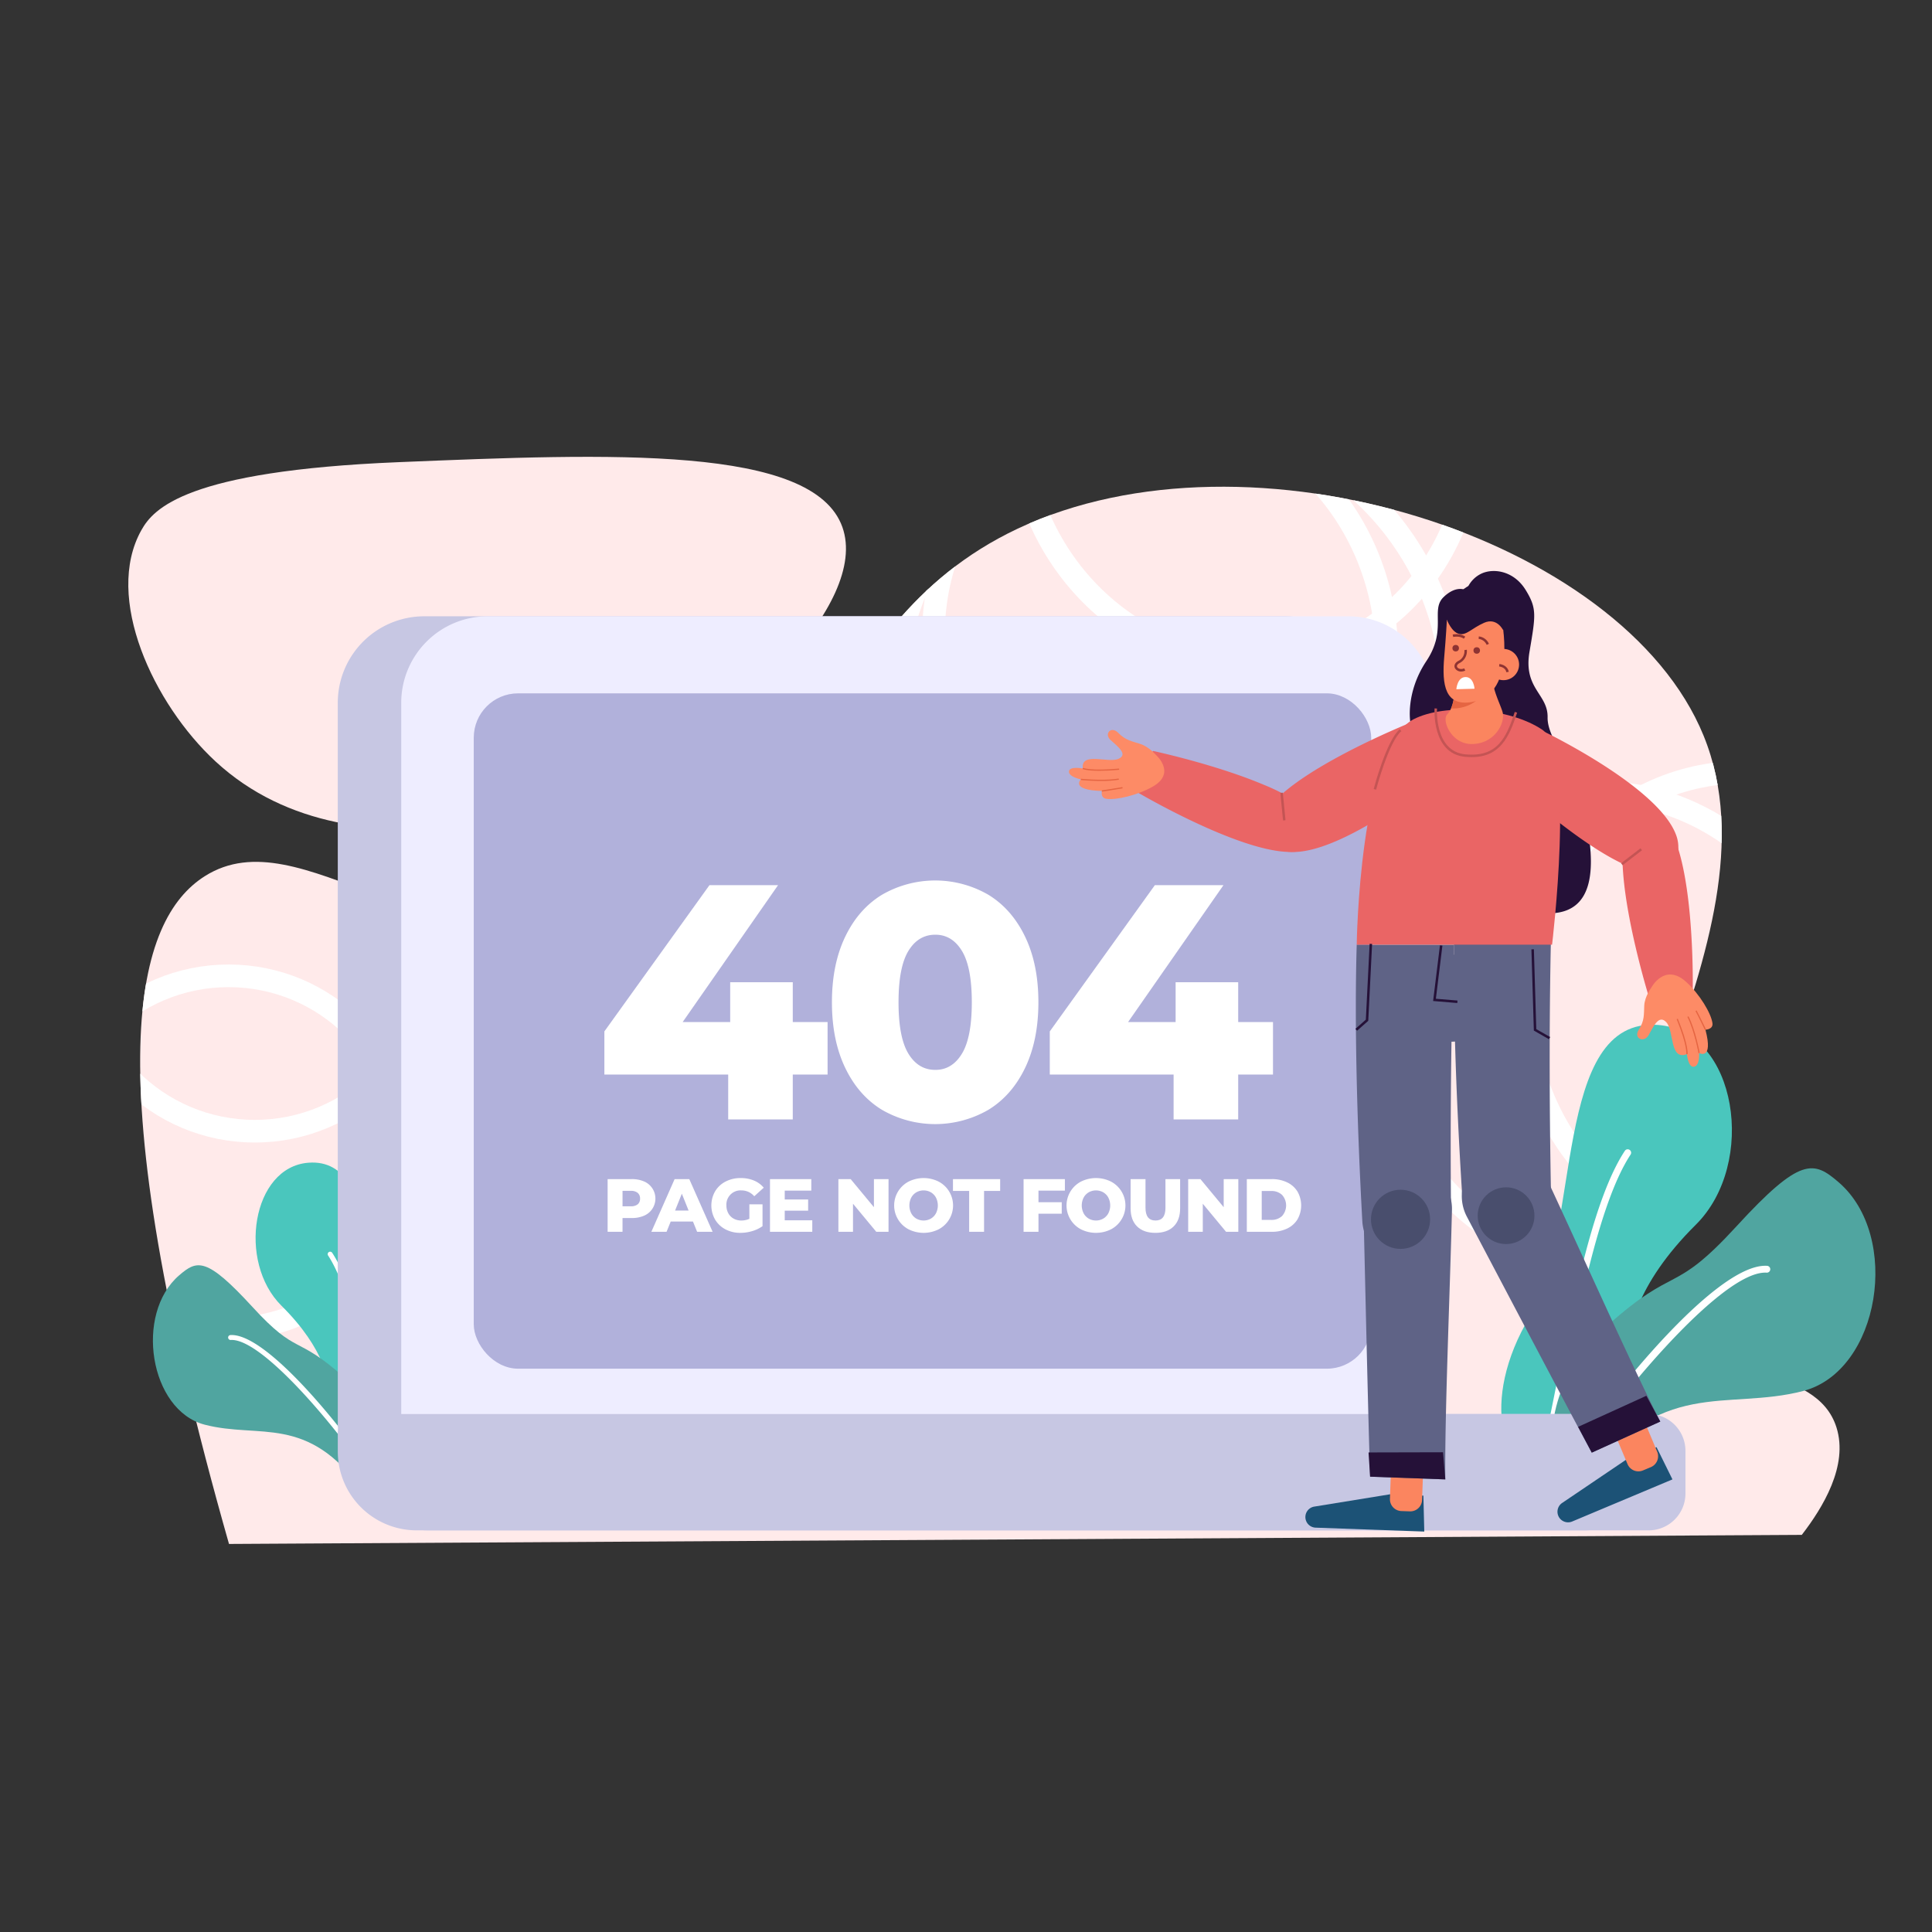 <svg xmlns="http://www.w3.org/2000/svg" xmlns:xlink="http://www.w3.org/1999/xlink" width="1024" height="1024" viewBox="0 0 1024 1024">
  <rect x="0" y="0" width="1024" height="1024" fill="#333333" stroke="none"/>
  <defs>
    <clipPath id="a">
      <path d="M121.374,818.326C49.049,564.207,72.66,487.1,108.562,464.382c51.163-32.373,118.616,51.1,217.811,24.023,110.841-30.25,100.682-155.19,213.007-208.2C662.342,222.172,859.9,284.4,902.933,389.91c45.052,110.463-85.783,252.426-25.625,312.3,29.349,29.212,85.392,20.206,96.093,54.453,6.321,20.228-7.279,42.426-18.418,56.855Z" fill="none"/>
    </clipPath>
  </defs>
  <g>
    <path d="M121.374,818.326C49.049,564.207,72.66,487.1,108.562,464.382c51.163-32.373,118.616,51.1,217.811,24.023,110.841-30.25,100.682-155.19,213.007-208.2C662.342,222.172,859.9,284.4,902.933,389.91c45.052,110.463-85.783,252.426-25.625,312.3,29.349,29.212,85.392,20.206,96.093,54.453,6.321,20.228-7.279,42.426-18.418,56.855Z" fill="#ffeaea"/>
    <g clip-path="url(#a)">
      <g>
        <circle cx="135.064" cy="506.006" r="93.554" fill="none" stroke="#fff" stroke-miterlimit="10" stroke-width="12"/>
        <circle cx="121.173" cy="610.76" r="93.554" fill="none" stroke="#fff" stroke-miterlimit="10" stroke-width="12"/>
        <circle cx="621.83" cy="370.152" r="147.946" fill="none" stroke="#fff" stroke-miterlimit="10" stroke-width="12"/>
        <ellipse cx="614.842" cy="341.158" rx="119.278" ry="126.445" transform="translate(-77.502 218.36) rotate(-18.967)" fill="none" stroke="#fff" stroke-miterlimit="10" stroke-width="12"/>
        <ellipse cx="659.668" cy="225.879" rx="119.278" ry="126.445" transform="matrix(0.946, -0.325, 0.325, 0.946, -37.6, 226.671)" fill="none" stroke="#fff" stroke-miterlimit="10" stroke-width="12"/>
        <ellipse cx="851.717" cy="545.734" rx="119.278" ry="126.445" transform="translate(-131.133 306.457) rotate(-18.967)" fill="none" stroke="#fff" stroke-miterlimit="10" stroke-width="12"/>
        <ellipse cx="927.626" cy="535.073" rx="119.278" ry="126.445" transform="translate(-123.547 330.551) rotate(-18.967)" fill="none" stroke="#fff" stroke-miterlimit="10" stroke-width="12"/>
      </g>
    </g>
    <path d="M446.49,279.4c14.423,40.637-56.369,108.634-122.519,137.733-6.284,2.764-133.8,56.737-209.8-13.613C81.381,373.178,54.926,316.692,74.929,281c6.358-11.343,23.467-31.394,136.132-36.035C323.869,240.322,431.052,235.907,446.49,279.4Z" fill="#ffeaea"/>
    <g>
      <path d="M878.8,543.243c41.833,3.2,52.716,73.446,20.022,105.875s-35.845,57.78-36.1,67.438-19.643,50.392-42.636,58.856-36.544-32.463-9.1-77.863S822.437,538.938,878.8,543.243Z" fill="#4ac6bd"/>
      <path d="M812.922,795.768a1.839,1.839,0,0,0,.459.185,1.819,1.819,0,0,0,2.208-1.318c4.283-16.986,8.264-36.809,12.478-57.8,9.465-47.136,20.193-100.564,36.171-124.866a1.819,1.819,0,0,0-3.04-2c-16.365,24.893-26.7,76.369-36.7,126.149-4.205,20.942-8.177,40.722-12.438,57.621A1.818,1.818,0,0,0,812.922,795.768Z" fill="#fff"/>
      <path d="M974.466,626.569c33.326,28.6,22.007,100.054-18.762,110.692s-76.1-8.041-116.784,48.645L823.4,773.943s-8.676-38.065,28.358-71.2,34.6-15.673,68.625-52.787S961.31,615.28,974.466,626.569Z" fill="#50a5a0"/>
      <path d="M820.636,794.143c.038.022.076.042.117.061a1.818,1.818,0,0,0,2.426-.851c12.764-26.567,85.728-120.5,113.172-118.817a1.817,1.817,0,1,0,.222-3.628c-31.352-1.923-104.962,96.5-116.673,120.87A1.819,1.819,0,0,0,820.636,794.143Z" fill="#fff"/>
    </g>
    <g>
      <path d="M163.479,616.263c-29.935,2.287-37.722,52.556-14.328,75.761s25.65,41.346,25.83,48.257S189.038,776.34,205.49,782.4,231.641,759.167,212,726.68,203.809,613.182,163.479,616.263Z" fill="#4ac6bd"/>
      <path d="M210.618,796.963a1.317,1.317,0,0,1-.328.132,1.3,1.3,0,0,1-1.58-.943c-3.065-12.155-5.914-26.34-8.929-41.357-6.773-33.73-14.45-71.961-25.883-89.351a1.3,1.3,0,1,1,2.175-1.43c11.71,17.813,19.108,54.648,26.26,90.268,3.009,14.986,5.852,29.14,8.9,41.233A1.3,1.3,0,0,1,210.618,796.963Z" fill="#fff"/>
      <path d="M95.022,675.888c-23.847,20.462-15.748,71.6,13.425,79.209s54.452-5.754,83.568,34.809l11.109-8.561s6.208-27.237-20.292-50.947-24.756-11.216-49.106-37.774S104.436,667.81,95.022,675.888Z" fill="#50a5a0"/>
      <path d="M205.1,795.8c-.028.016-.055.03-.084.044a1.3,1.3,0,0,1-1.737-.609c-9.133-19.011-61.344-86.226-80.982-85.022a1.3,1.3,0,1,1-.159-2.6c22.435-1.376,75.108,69.05,83.488,86.492A1.3,1.3,0,0,1,205.1,795.8Z" fill="#fff"/>
    </g>
    <g>
      <path d="M224.869,326.648H680.923a45.839,45.839,0,0,1,45.839,45.839V755.064a9.609,9.609,0,0,1-9.609,9.609H188.639a9.609,9.609,0,0,1-9.609-9.609V372.487A45.839,45.839,0,0,1,224.869,326.648Z" fill="#c7c7e3"/>
      <path d="M188.639,749.459H840.178a19.512,19.512,0,0,1,19.512,19.512v22.635a19.512,19.512,0,0,1-19.512,19.512H220.86a41.83,41.83,0,0,1-41.83-41.83V759.068a9.609,9.609,0,0,1,9.609-9.609Z" fill="#c7c7e3"/>
    </g>
    <path d="M258.5,326.648H714.556a45.839,45.839,0,0,1,45.839,45.839V755.064a9.609,9.609,0,0,1-9.609,9.609H222.272a9.609,9.609,0,0,1-9.609-9.609V372.487A45.839,45.839,0,0,1,258.5,326.648Z" fill="#eeedff"/>
    <rect x="251.1" y="367.488" width="475.662" height="357.947" rx="23.509" fill="#b1b1db"/>
    <g>
      <path d="M341.4,626.211a9.848,9.848,0,0,1,0,18.113,15.918,15.918,0,0,1-6.582,1.256h-4.867v7.3h-7.9V624.955h12.766A15.918,15.918,0,0,1,341.4,626.211ZM338.01,638.3a3.743,3.743,0,0,0,1.236-3.012,3.805,3.805,0,0,0-1.236-3.031,5.447,5.447,0,0,0-3.671-1.078h-4.388v8.179h4.388A5.522,5.522,0,0,0,338.01,638.3Z" fill="#fff"/>
      <path d="M367.293,647.455h-11.81l-2.194,5.426H345.23l12.329-27.926h7.779l12.367,27.926h-8.218Zm-2.314-5.824-3.59-8.937-3.591,8.937Z" fill="#fff"/>
      <path d="M397.175,638.319h6.981v11.57a18.179,18.179,0,0,1-5.506,2.633,21.889,21.889,0,0,1-6.223.917,16.657,16.657,0,0,1-7.9-1.854,13.835,13.835,0,0,1-5.5-5.167,15.1,15.1,0,0,1,0-15,13.781,13.781,0,0,1,5.545-5.167,17.055,17.055,0,0,1,8.02-1.855,17.858,17.858,0,0,1,7.021,1.317A13.542,13.542,0,0,1,404.8,629.5l-5.027,4.549a8.865,8.865,0,0,0-6.783-3.112,7.51,7.51,0,0,0-7.978,7.979,8.429,8.429,0,0,0,1,4.129,7.147,7.147,0,0,0,2.793,2.833,8.174,8.174,0,0,0,4.108,1.016,10.075,10.075,0,0,0,4.27-.917Z" fill="#fff"/>
      <path d="M430.527,646.777v6.1H408.106V624.955h21.9v6.1H415.926v4.707h12.407v5.905H415.926v5.106Z" fill="#fff"/>
      <path d="M470.94,624.955v27.926h-6.5L452.109,638v14.881H444.37V624.955h6.5L463.2,639.836V624.955Z" fill="#fff"/>
      <path d="M481.573,651.564a14.278,14.278,0,0,1,0-25.293,17.83,17.83,0,0,1,15.918,0,14.277,14.277,0,0,1,0,25.293,17.83,17.83,0,0,1-15.918,0Zm11.789-5.665a7.173,7.173,0,0,0,2.713-2.812,9.215,9.215,0,0,0,0-8.338,7.189,7.189,0,0,0-2.713-2.813,7.855,7.855,0,0,0-7.66,0,7.182,7.182,0,0,0-2.713,2.813,9.215,9.215,0,0,0,0,8.338A7.166,7.166,0,0,0,485.7,645.9a7.855,7.855,0,0,0,7.66,0Z" fill="#fff"/>
      <path d="M513.669,631.219h-8.578v-6.264h25.014v6.264h-8.537v21.662h-7.9Z" fill="#fff"/>
      <path d="M550.412,631.059V637.2h12.327v6.1H550.412v9.574h-7.9V624.955h21.9v6.1Z" fill="#fff"/>
      <path d="M572.933,651.564a14.278,14.278,0,0,1,0-25.293,17.83,17.83,0,0,1,15.918,0,14.278,14.278,0,0,1,0,25.293,17.83,17.83,0,0,1-15.918,0Zm11.789-5.665a7.18,7.18,0,0,0,2.713-2.812,9.215,9.215,0,0,0,0-8.338,7.2,7.2,0,0,0-2.713-2.813,7.855,7.855,0,0,0-7.66,0,7.175,7.175,0,0,0-2.713,2.813,9.215,9.215,0,0,0,0,8.338,7.159,7.159,0,0,0,2.713,2.812,7.855,7.855,0,0,0,7.66,0Z" fill="#fff"/>
      <path d="M602.693,650.049q-3.45-3.39-3.45-9.615V624.955h7.9v15.239q0,6.7,5.306,6.7,5.266,0,5.267-6.7V624.955h7.779v15.479q0,6.224-3.451,9.615t-9.675,3.39Q606.146,653.439,602.693,650.049Z" fill="#fff"/>
      <path d="M656.334,624.955v27.926h-6.5L637.5,638v14.881h-7.739V624.955h6.5l12.327,14.881V624.955Z" fill="#fff"/>
      <path d="M660.842,624.955h13.205a18.5,18.5,0,0,1,8.139,1.715,12.929,12.929,0,0,1,5.5,4.867,14.911,14.911,0,0,1,0,14.762,12.922,12.922,0,0,1-5.5,4.867,18.487,18.487,0,0,1-8.139,1.715H660.842Zm12.886,21.623a8.1,8.1,0,0,0,5.764-2.035,8.361,8.361,0,0,0,0-11.25,8.092,8.092,0,0,0-5.764-2.035h-4.987v15.32Z" fill="#fff"/>
    </g>
    <g>
      <path d="M438.635,569.547H420.189v23.768H385.957V569.547H320.331v-22.88l55.693-77.51h36.361L361.835,541.7h25.186V520.594h33.168V541.7h18.446Z" fill="#fff"/>
      <path d="M467.368,588.171q-12.417-7.625-19.422-22.26t-7.005-34.675q0-20.041,7.005-34.676T467.368,474.3a56.281,56.281,0,0,1,56.581,0q12.413,7.628,19.422,22.259t7,34.676q0,20.045-7,34.675t-19.422,22.26a56.281,56.281,0,0,1-56.581,0Zm42.48-29.709q5.229-8.6,5.232-27.226t-5.232-27.226q-5.234-8.6-14.1-8.6-9.045,0-14.278,8.6t-5.232,27.226q0,18.624,5.232,27.226t14.278,8.6Q504.615,567.064,509.848,558.462Z" fill="#fff"/>
      <path d="M674.711,569.547H656.265v23.768H622.033V569.547H556.407v-22.88l55.693-77.51h36.361L597.911,541.7H623.1V520.594h33.168V541.7h18.446Z" fill="#fff"/>
    </g>
    <path d="M203.854,749.459H873.811a19.512,19.512,0,0,1,19.512,19.512v22.635a19.512,19.512,0,0,1-19.512,19.512H226.642a32.4,32.4,0,0,1-32.4-32.4V759.068A9.609,9.609,0,0,1,203.854,749.459Z" fill="#c7c7e3"/>
    <g>
      <g>
        <path d="M747.919,384.519c-.759-1.517-3.035-17.452,8.094-34.146s2.024-27.064,9.106-33.893,12.141-3.541,12.141-3.541a15.226,15.226,0,0,1,8.346-9.106c6.577-2.782,16.947-1.011,23.017,8.853s5.312,13.406,2.024,32.881,9.864,22.259,9.611,34.652,15.682,26.811,21.247,58.934-2.277,47.8-26.811,44.516S747.919,384.519,747.919,384.519Z" fill="#251138"/>
        <g>
          <g>
            <path d="M862.208,773.438,827.964,796.6a5.619,5.619,0,0,0-2.032,6.829h0a5.617,5.617,0,0,0,7.355,3l53.145-22.318L878,767.028Z" fill="#1c5276"/>
            <path d="M860.067,757.063h17.042a0,0,0,0,1,0,0v16.031a6.26,6.26,0,0,1-6.26,6.26h-4.522a6.26,6.26,0,0,1-6.26-6.26V757.063a0,0,0,0,1,0,0Z" transform="translate(-229.693 396.23) rotate(-22.78)" fill="#fb855f"/>
            <path d="M737.407,791.9,696.6,798.528a5.617,5.617,0,0,0-4.713,5.343h0a5.616,5.616,0,0,0,5.412,5.816l57.6,2.075-.473-19.048Z" fill="#1c5276"/>
            <path d="M736.873,778.686h17.042a0,0,0,0,1,0,0v16.031a6.26,6.26,0,0,1-6.26,6.26h-4.522a6.26,6.26,0,0,1-6.26-6.26V778.686a0,0,0,0,1,0,0Z" transform="translate(28.912 -26.318) rotate(2.063)" fill="#fb855f"/>
            <path d="M611.239,398.032s32.8,7.044,58.382,17.827a105.435,105.435,0,0,1,19.9,10.535c8.2,5.888,12.3,12.351,8.329,19.082a10.446,10.446,0,0,1-2.284,2.708c-.008,0-.016,0-.015.01a11.909,11.909,0,0,1-2.582,1.647.384.384,0,0,1-.069.032,18.769,18.769,0,0,1-6.226,1.544c-5.321.5-11.913-.487-19.036-2.384-28.232-7.5-64.885-29.168-64.885-29.168C599.562,406.932,611.239,398.032,611.239,398.032Z" fill="#ea6565"/>
            <path d="M763.442,410.666s-33.651,27.693-61.281,37.506c-9.228,3.282-17.778,4.568-24.186,2.171,0-.007-.01-.013-.016-.008a15.944,15.944,0,0,1-2.751-1.348.422.422,0,0,1-.063-.042,14.891,14.891,0,0,1-4.559-4.514,16.252,16.252,0,0,1-1.016-1.738c-2.687-5.258-.263-11.156,5.112-17.13,4.287-4.767,10.451-9.589,17.4-14.193,23.14-15.3,54.958-28.107,54.958-28.107C760.759,380.626,774.311,399.256,763.442,410.666Z" fill="#ea6565"/>
            <path d="M883.369,436.383a.109.109,0,0,1-.027-.041c-.466-.644-.933-1.253-1.421-1.808a13.45,13.45,0,0,0-6.409-4.373,10.7,10.7,0,0,0-2.663-.391c-6.148-.123-9.706,4.031-11.471,10.706-1.605,6.019-1.748,14.081-1.036,22.9,2.31,28.621,13.645,65.138,13.645,65.138s13.473,5.809,23.189-3.315c0,0,.965-45.067-7.066-73.256C888.341,445.7,886.124,440.3,883.369,436.383Z" fill="#ea6565"/>
            <path d="M889.263,451.93a.1.1,0,0,1,.01-.048,15.162,15.162,0,0,0,.28-2.283,18.467,18.467,0,0,0-1.419-7.627c-1.946-4.935-5.743-9.979-10.606-14.918-20.494-20.8-59.949-39.68-59.949-39.68-14.824-5.353-26.116,14.138-18.174,25.638,0,0,29.306,27.652,54.482,41.623,8.512,4.725,16.556,7.887,22.834,7.882,3.847,0,7.026-1.182,9.248-3.913A15.549,15.549,0,0,0,889.263,451.93Z" fill="#ea6565"/>
            <path d="M745.571,669.474h0a23.537,23.537,0,0,1-23.513-22.217c-2.919-52.8-4.2-106.891-2.965-146.564h51.534c-1.628,45.191-2.029,97.776-1.508,144.968A23.548,23.548,0,0,1,745.571,669.474Z" fill="#5f6386"/>
            <path d="M746.957,617.256h0a23.459,23.459,0,0,0-24.3,24c1.081,45.577,2.564,112.185,3.532,141.417l39.852,1.435c-.386-33.279,2.547-101.374,3.529-142.853A23.458,23.458,0,0,0,746.957,617.256Z" fill="#5f6386"/>
            <path d="M798.71,655.817h0A23.539,23.539,0,0,1,775.005,633.8c-3.376-52.775-5.129-106.851-4.236-146.532l51.532-.448c-1.236,45.2-1.18,97.79-.25,144.976A23.548,23.548,0,0,1,798.71,655.817Z" fill="#5f6386"/>
            <path d="M788.557,612.584h0A23.459,23.459,0,0,0,777.494,644.9c21.276,40.321,52.282,99.29,66.174,125.029l36.317-16.472c-15.174-29.622-42.89-91.89-60.493-129.461A23.458,23.458,0,0,0,788.557,612.584Z" fill="#5f6386"/>
            <path d="M719.093,500.693s1.319-104.592,30.16-119.481c16.534-8.535,50.754-6.218,68.2,5.575,17.611,11.9,5.173,113.906,5.173,113.906Z" fill="#ea6565"/>
            <path d="M875.252,523.42s-3.51,4.707-3.756,9.5.183,8.044-2.865,12.764,2.67,7.242,5.128,3.028,5.385-11.452,9.5-6.8,1.595,20.329,10.843,16.811c0,0,.624,7.272,3.8,6.641s2.655-7.225,2.655-7.225,7.706,4.132,3.361-12.378c0,0,4.146-.1,3.725-3.406-.672-5.289-6.858-15.5-13.895-21.891C882.31,510.07,875.252,523.42,875.252,523.42Z" fill="#fd8b66"/>
            <path d="M889.274,539.934c5.849,14.312,5.182,18.659,5.151,18.837l-.647-.114.323.057-.323-.055c.007-.042.633-4.422-5.112-18.477Z" fill="#e56542"/>
            <path d="M894.936,538.679c3.744,7.284,5.922,19.273,5.943,19.393l-.646.116c-.021-.119-2.182-12.013-5.881-19.209Z" fill="#e56542"/>
            <path d="M899.219,535.552c2.287,4.348,4.968,10,5,10.059l-.593.281c-.026-.056-2.7-5.7-4.983-10.035Z" fill="#e56542"/>
            <g>
              <path d="M612.588,400.04s-3.684-4.29-8.247-5.753-7.809-1.936-11.619-5.827-7.643.444-4.178,3.688,9.738,7.684,4.246,10.065-20.012-3.9-18.878,5.085c0,0-7.172-1.35-7.34,1.588s6.325,4.2,6.325,4.2-5.873,5.651,11.126,6.159c0,0-.919,3.645,2.376,4.14,5.27.791,16.64-1.948,24.528-6.426C623.748,409.679,612.588,400.04,612.588,400.04Z" fill="#fd8b66"/>
              <path d="M582.738,408.54c2.691,0,6.123-.141,10.466-.534l-.059-.653c-14.986,1.353-19.061-.338-19.1-.355l-.267.6C573.9,407.65,575.986,408.54,582.738,408.54Z" fill="#e56542"/>
              <path d="M583.624,413.925a57.9,57.9,0,0,0,9.4-.649l-.111-.647c-7.856,1.355-19.867.142-19.988.13l-.067.653C572.941,413.42,577.947,413.925,583.624,413.925Z" fill="#e56542"/>
              <path d="M584.07,419.569c.06-.009,6.174-.876,10.93-1.739l-.117-.646c-4.744.862-10.844,1.727-10.906,1.735Z" fill="#e56542"/>
            </g>
            <path d="M779.964,394.351c-10.909,0-15.882-12.744-12.951-15.675a10.33,10.33,0,0,0,2.058-3.188h.009a21.48,21.48,0,0,0,1.481-5.535l.008-.008,20.168-17.989c-1.089,11.454,3.813,19.5,5.591,25.222S792.371,394.351,779.964,394.351Z" fill="#fb855f"/>
            <path d="M787.2,365.5c-5.783,11.062-17.781,9.964-18.117,9.988a21.48,21.48,0,0,0,1.481-5.535l.008-.008C771.114,369.633,792.618,355.132,787.2,365.5Z" fill="#e56542"/>
            <path d="M808.832,327.184s1.034,10.439-11.975,23.775c-13.638,13.982-2.056-23.426-2.056-23.426Z" fill="#251138"/>
            <path d="M766.886,328.493s-.491,9.249-1.411,19.7c-1.315,14.936.459,26.493,14.941,23.837,24.324-4.462,15.3-44.528,15.3-44.528Z" fill="#fb855f"/>
            <path d="M729.362,418.532c.066-.254,6.711-25.423,13.393-31.02l-.844-1.006c-7,5.865-13.543,30.642-13.819,31.694Z" fill="#c45454"/>
            <rect x="679.323" y="420.162" width="1.312" height="14.681" transform="translate(-38.502 68.455) rotate(-5.605)" fill="#c45454"/>
            <rect x="858.249" y="453.446" width="13" height="1.312" transform="translate(-97.414 622.154) rotate(-37.613)" fill="#c45454"/>
            <polygon points="745.137 553.226 789.653 551.202 775.489 506.686 754.243 503.651 745.137 553.226" fill="#5f6386"/>
            <polygon points="772.399 531.622 772.508 530.314 761.047 529.359 764.505 501.202 763.203 501.042 759.579 530.553 772.399 531.622" fill="#251138"/>
            <circle cx="796.865" cy="352.229" r="8.284" fill="#fb855f"/>
            <polygon points="719.265 546.298 725.206 541.057 725.22 540.78 727.244 500.311 725.933 500.246 723.924 540.439 718.398 545.314 719.265 546.298" fill="#251138"/>
            <polygon points="820.975 550.802 821.626 549.663 814.259 545.453 812.996 503.143 811.684 503.182 812.97 546.228 820.975 550.802" fill="#251138"/>
            <polygon points="726.188 782.67 725.355 769.828 764.842 769.731 766.04 784.105 726.188 782.67" fill="#251138"/>
            <polygon points="836.434 756.259 843.668 769.924 879.985 753.452 872.603 739.783 836.434 756.259" fill="#251138"/>
            <path d="M780,401.289c15.13,0,19.917-10.688,24.109-23.564l-1.248-.407c-4.479,13.76-9.249,24.152-26.291,22.483-16.359-1.6-14.939-24.03-14.923-24.256l-1.308-.094c-.018.238-1.529,23.928,16.1,25.656Q778.306,401.29,780,401.289Z" fill="#c45454"/>
            <path d="M796.541,333.752s-3.269-6.6-9.93-3.664-9.371,6.862-13.324,5.872-6.4-7.467-6.4-7.467,2.645-22.359,24.638-20.222,16.925,21.24,16.925,21.24l-6.689,4.655Z" fill="#251138"/>
          </g>
          <circle cx="782.698" cy="344.766" r="1.728" fill="#8e3332"/>
          <circle cx="771.55" cy="343.548" r="1.728" fill="#8e3332"/>
          <path d="M774.454,355.915a5.22,5.22,0,0,0,2.154-.484l-.54-1.2c-1.8.815-3.366.1-3.755-.71-.344-.714.17-1.511,1.377-2.131a7.068,7.068,0,0,0,3.763-7.017l-1.3.189.649-.095-.65.093a5.644,5.644,0,0,1-3.064,5.663c-2.262,1.162-2.469,2.81-1.959,3.868A3.616,3.616,0,0,0,774.454,355.915Z" fill="#8e3332"/>
          <path d="M781.529,365.04l-9.636.266s.464-6.393,4.856-6.449S781.529,365.04,781.529,365.04Z" fill="#fff"/>
          <path d="M787.959,341.79l1.2-.539a6.555,6.555,0,0,0-5.371-3.926l-.067,1.31.034-.655-.037.655A5.246,5.246,0,0,1,787.959,341.79Z" fill="#8e3332"/>
          <path d="M775.868,338.515l.76-1.07c-2.825-2-6.532-1.152-6.686-1.115l.3,1.276C770.277,337.6,773.537,336.859,775.868,338.515Z" fill="#8e3332"/>
          <path d="M798.363,356.29l1.3-.2c-.463-3.008-3.467-4.026-4.992-4.144l-.1,1.308.05-.654-.052.654C794.7,353.266,797.944,353.565,798.363,356.29Z" fill="#8e3332"/>
        </g>
      </g>
      <circle cx="798.253" cy="644.338" r="15.036" fill="#494e6d"/>
      <circle cx="742.317" cy="646.264" r="15.675" fill="#494e6d"/>
    </g>
  </g>
</svg>
